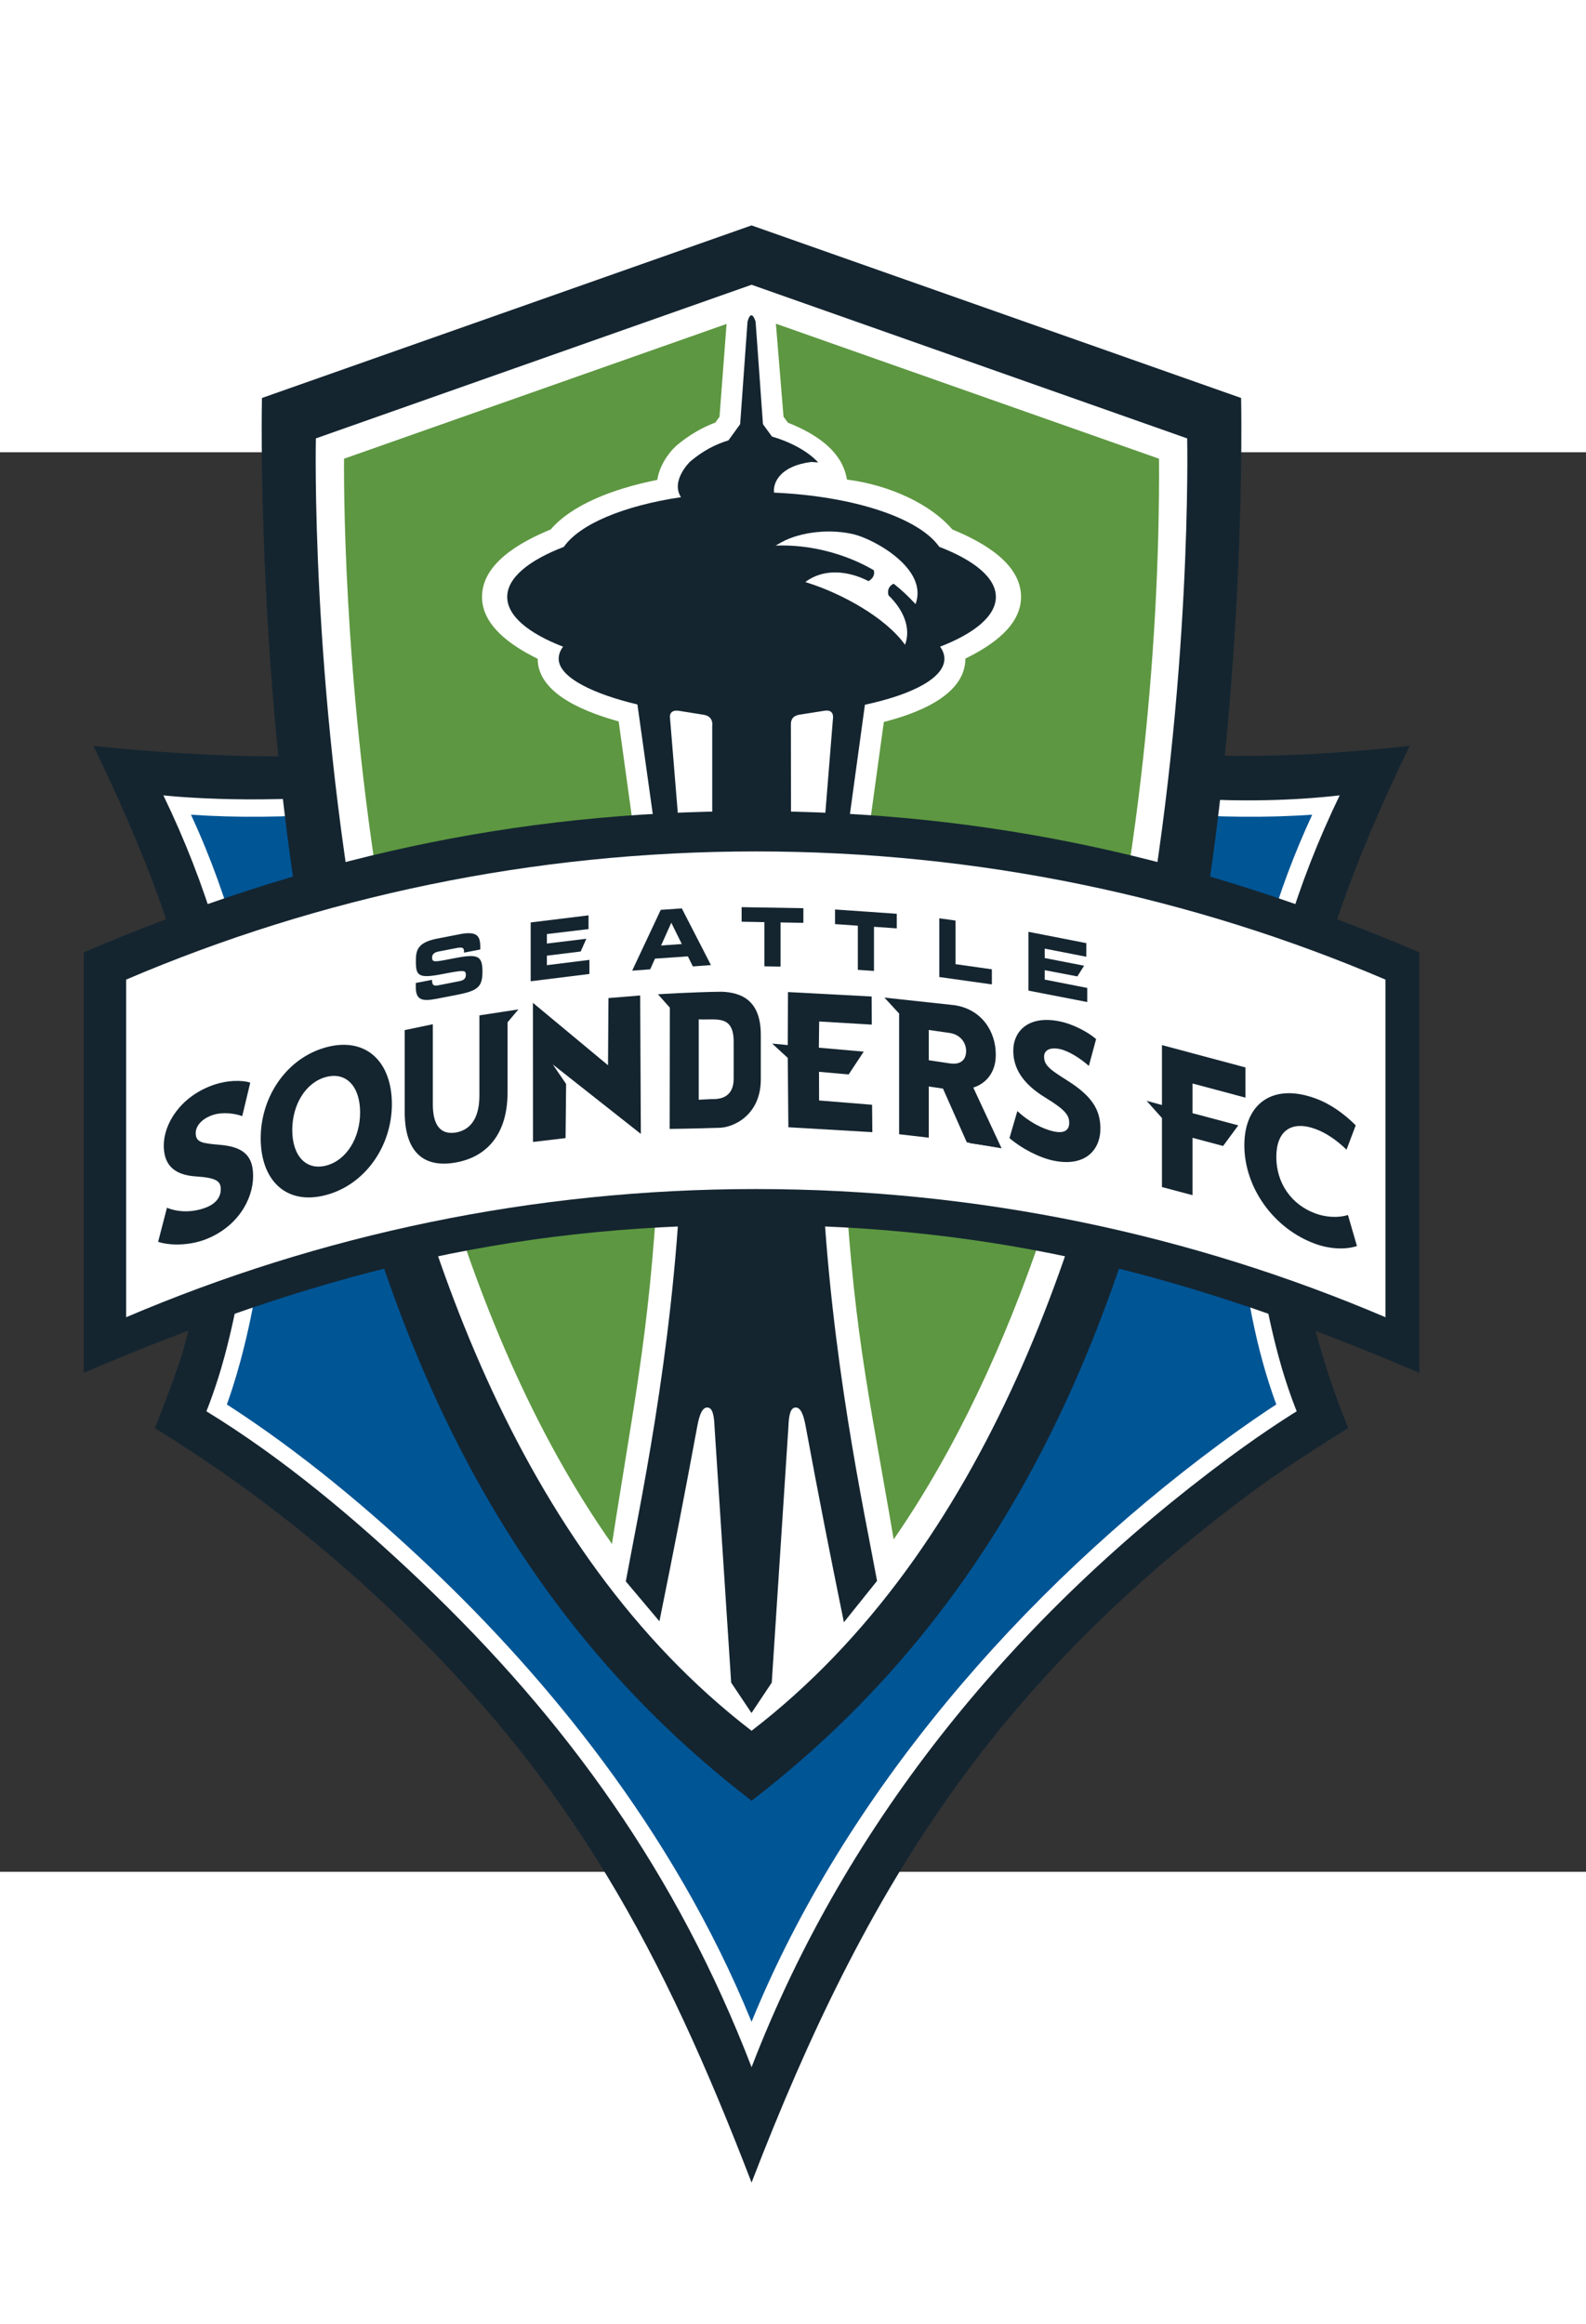 <?xml version="1.0" encoding="UTF-8" standalone="no"?>
<!-- Generator: Adobe Illustrator 14.0.0, SVG Export Plug-In . SVG Version: 6.00 Build 43363)  -->
<svg
   xmlns:dc="http://purl.org/dc/elements/1.1/"
   xmlns:cc="http://creativecommons.org/ns#"
   xmlns:rdf="http://www.w3.org/1999/02/22-rdf-syntax-ns#"
   xmlns:svg="http://www.w3.org/2000/svg"
   xmlns="http://www.w3.org/2000/svg"
   xmlns:sodipodi="http://sodipodi.sourceforge.net/DTD/sodipodi-0.dtd"
   xmlns:inkscape="http://www.inkscape.org/namespaces/inkscape"
   version="1.0"
   baseProfile="basic"
   id="Layer_1"
   x="0px"
   y="0px"
   width="682.668"
   height="1000"
   viewBox="-50 -150 950 850"
   xml:space="preserve"
   sodipodi:version="0.32"
   inkscape:version="0.46"
   sodipodi:docname="101709MLSGameGuideSFCatKC223332Wpdf.svg"
   inkscape:output_extension="org.inkscape.output.svg.inkscape"><rect x="-50" y="-150" width="950" height="850" fill="#333333" stroke="none"/><defs
   id="defs70"><inkscape:perspective
     sodipodi:type="inkscape:persp3d"
     inkscape:vp_x="0 : 300 : 1"
     inkscape:vp_y="0 : 1000 : 0"
     inkscape:vp_z="800 : 300 : 1"
     inkscape:persp3d-origin="400 : 200 : 1"
     id="perspective74" /></defs><sodipodi:namedview
   inkscape:window-height="669"
   inkscape:window-width="934"
   inkscape:pageshadow="2"
   inkscape:pageopacity="0.0"
   guidetolerance="10.0"
   gridtolerance="10.0"
   objecttolerance="10.0"
   borderopacity="1.0"
   bordercolor="#666666"
   pagecolor="#ffffff"
   id="base"
   showgrid="false"
   inkscape:snap-global="false"
   inkscape:zoom="2.72"
   inkscape:cx="94.289246"
   inkscape:cy="44.762931"
   inkscape:window-x="675"
   inkscape:window-y="323"
   inkscape:current-layer="Layer_1" />
<g
   id="g3"
   transform="matrix(12.254,0,0,12.254,-4761.34,-3393.14)">
	<path
   d="M 403.617,321.268 C 400.045,317.872 396.236,314.922 392.042,312.344 C 392.042,312.344 393.125,309.67 393.488,308.33 C 396.397,297.54 393.815,288.885 389.042,279.009 C 389.042,279.009 396.632,279.85 401.539,279.375 C 408.573,278.69 414.854,276.75 421.211,273.586 C 432.264,279.085 441.326,280.344 453.377,279.008 C 447.729,290.692 445.522,300.364 450.377,312.343 C 450.377,312.343 447.531,314.093 445.781,315.388 C 433.174,324.72 426.857,334.542 421.211,349.21 C 416.879,337.957 412.504,329.709 403.617,321.268"
   id="path5"
   style="fill:#142530" />
	<path
   d="M 405.332,319.369 C 410.846,324.605 417.281,332.211 421.211,341.844 C 425.828,330.524 434.656,320.416 444.441,313.176 C 445.793,312.178 446.783,311.522 447.246,311.221 C 446.226,308.434 445.682,305.391 445.424,302.459 C 444.955,297.069 445.412,289.776 449.028,281.964 C 439.827,282.594 429.389,280.291 421.212,276.262 C 413.034,280.291 402.593,282.594 393.393,281.964 C 397.282,290.368 398.251,300.141 395.848,309.067 C 395.573,310.094 395.32,310.833 395.176,311.221 C 398.805,313.563 402.211,316.4 405.332,319.369"
   id="path7"
   style="fill:#005595" />
	<path
   d="M 405.568,319.213 C 410.999,324.373 417.34,331.869 421.211,341.354 C 425.758,330.206 434.455,320.25 444.096,313.116 C 445.428,312.13 446.405,311.483 446.86,311.188 C 445.854,308.45 445.315,305.448 445.063,302.555 C 444.604,297.251 445.051,290.061 448.616,282.371 C 439.552,282.989 429.266,280.722 421.212,276.752 C 413.155,280.721 402.87,282.989 393.809,282.371 C 397.639,290.648 398.594,300.273 396.226,309.067 C 395.951,310.081 395.703,310.803 395.563,311.188 C 399.139,313.494 402.494,316.291 405.568,319.213 M 405.014,319.797 C 401.834,316.777 398.316,313.818 394.563,311.522 C 394.563,311.522 395.04,310.362 395.444,308.858 C 397.944,299.577 396.657,290.11 392.46,281.426 C 392.46,281.426 396.568,281.891 401.734,281.389 C 408.527,280.729 415.082,278.898 421.211,275.851 C 429.533,279.992 440.58,282.488 449.959,281.426 C 445.76,290.11 444.473,299.577 446.975,308.858 C 447.379,310.362 447.858,311.522 447.858,311.522 C 447.858,311.522 446.417,312.401 444.579,313.762 C 434.231,321.42 425.886,331.428 421.212,343.571 C 417.592,334.176 412.233,326.66 405.014,319.797"
   id="path9"
   style="fill:#ffffff" />
	<path
   d="M 399.497,289.717 C 396.967,275.922 397.278,262.008 397.278,262.008 L 421.211,253.575 L 445.141,262.008 C 445.141,262.008 445.454,275.922 442.922,289.717 C 439.998,305.679 434.645,320.224 421.211,330.552 C 407.774,320.225 402.427,305.68 399.497,289.717"
   id="path11"
   style="fill:#142530" />
	<path
   d="M 403.043,288.95 C 405.52,302.445 410.658,317.804 421.211,326.222 C 437.061,313.579 441.754,283.56 441.633,264.303 L 421.211,257.104 L 400.789,264.303 C 400.775,266.632 400.849,276.973 403.043,288.95"
   id="path13"
   style="fill:#5d9741" />
	<path
   d="M 403.493,289.017 C 405.906,302.18 410.918,317.159 421.211,325.368 C 436.668,313.04 441.246,283.762 441.127,264.975 L 421.211,257.959 L 401.291,264.975 C 401.277,267.254 401.35,277.338 403.493,289.017 M 402.117,289.268 C 399.652,275.823 399.913,263.983 399.913,263.983 L 421.211,256.475 L 442.504,263.983 C 442.504,263.983 442.766,275.822 440.301,289.268 C 437.828,302.75 432.76,318.256 421.211,327.133 C 409.659,318.256 404.594,302.75 402.117,289.268"
   id="path15"
   style="fill:#ffffff" />
	<path
   d="M 416.237,288.81 L 414.715,277.812 C 413.332,277.429 410.756,276.548 410.756,274.752 C 409.443,274.107 408.035,273.127 408.035,271.728 C 408.035,270.118 409.83,269.074 411.394,268.431 C 412.398,267.257 414.369,266.455 416.602,266.01 C 416.702,265.368 417.087,264.756 417.52,264.352 C 418.133,263.83 418.791,263.451 419.439,263.209 L 419.644,262.928 L 420.006,258.166 C 420.225,256.823 421.623,256.974 422.044,257.453 C 422.232,257.64 422.357,257.915 422.384,258.176 L 422.773,262.924 L 422.988,263.215 C 425.308,264.133 425.758,265.29 425.873,265.994 C 428.061,266.278 430.021,267.251 431.023,268.432 C 432.591,269.075 434.384,270.119 434.384,271.729 C 434.384,273.128 432.976,274.099 431.663,274.741 C 431.663,276.612 429.118,277.469 427.677,277.839 L 426.167,288.811 L 416.237,288.811"
   id="path17"
   style="fill:#ffffff" />
	<path
   clip-rule="evenodd"
   d="M 417.289,288.81 L 415.631,276.983 C 413.541,276.492 411.783,275.676 411.783,274.752 C 411.783,274.547 411.855,274.35 411.997,274.161 C 410.291,273.501 409.267,272.651 409.267,271.728 C 409.267,270.8 410.307,269.948 412.037,269.281 C 412.811,268.17 414.965,267.271 417.761,266.855 C 417.238,266.044 418.208,265.116 418.208,265.116 C 418.825,264.592 419.457,264.266 420.079,264.08 L 420.653,263.289 L 421.013,258.281 C 421.205,257.577 421.409,258.281 421.409,258.281 L 421.768,263.289 L 422.208,263.892 C 423.824,264.366 424.467,265.159 424.467,265.159 L 424.135,265.135 C 422.653,265.315 422.25,266.104 422.309,266.632 C 426.217,266.806 429.403,267.875 430.385,269.28 C 432.114,269.947 433.153,270.8 433.153,271.727 C 433.153,272.65 432.132,273.5 430.426,274.16 C 430.563,274.349 430.637,274.547 430.637,274.751 C 430.637,275.675 429.108,276.493 426.752,276.997 L 425.131,288.809 L 424.291,288.809 L 425.187,277.706 C 425.207,277.574 425.228,277.211 424.755,277.294 C 424.405,277.352 423.554,277.483 423.554,277.483 C 423.154,277.55 423.134,277.81 423.134,277.971 C 423.134,277.971 423.144,283.781 423.14,288.808 L 419.288,288.808 L 419.288,278.03 C 419.288,278.03 419.373,277.568 418.876,277.489 L 417.712,277.302 C 417.112,277.186 417.228,277.683 417.228,277.683 L 418.14,288.808 L 417.289,288.808"
   id="path19"
   style="fill:#142530;fill-rule:evenodd" />
	<path
   d="M 424.924,269.502 C 424.086,269.286 423.252,269.19 422.387,269.219 L 422.674,269.058 C 423.623,268.533 425.106,268.391 426.244,268.679 C 427.262,268.942 429.863,270.378 429.226,272.081 C 428.886,271.71 428.533,271.377 428.158,271.084 C 428.158,271.084 427.793,271.216 427.904,271.651 C 428.625,272.343 429.021,273.244 428.713,274.067 C 427.752,272.726 425.619,271.569 423.984,271.048 L 423.839,271.002 C 424.724,270.327 425.925,270.439 426.929,270.958 C 426.929,270.958 427.29,270.772 427.183,270.422 C 426.488,270.018 425.74,269.713 424.924,269.502"
   id="path21"
   style="fill:#ffffff" />
	<path
   d="M 414.195,319.271 C 415.375,311.398 416.21,308.078 416.646,300.004 L 425.771,300.004 C 426.253,308.334 427.115,311.398 428.416,319.328 L 421.211,326.637 L 414.195,319.271"
   id="path23"
   style="fill:#ffffff" />
	<path
   d="M 415.064,319.834 C 415.679,316.459 417.349,308.844 417.756,300.009 L 424.657,300.009 C 425.063,308.844 426.725,316.428 427.345,319.809 L 425.724,321.832 C 424.97,318.117 424.533,315.906 423.851,312.23 C 423.744,311.644 423.591,311.306 423.337,311.339 C 423.132,311.368 423.032,311.64 423.011,312.3 L 422.198,324.78 L 421.208,326.264 L 420.214,324.78 L 419.402,312.3 C 419.379,311.64 419.281,311.368 419.077,311.339 C 418.824,311.306 418.67,311.644 418.562,312.23 C 417.88,315.906 417.458,318.068 416.707,321.783 L 415.064,319.834"
   id="path25"
   style="fill:#142530" />
	<path
   d="M 404.857,297.176 C 407.791,308.304 412.768,319.484 421.211,326.228 C 429.258,319.796 434.434,308.886 437.547,297.176 L 404.857,297.176"
   id="path27"
   style="fill:none" />
	<path
   d="M 388.567,289.096 C 399.269,284.528 409.552,282.197 421.211,282.197 C 432.865,282.197 443.15,284.528 453.854,289.096 L 453.854,309.642 C 442.752,304.904 433.331,302.415 421.211,302.415 C 409.094,302.415 399.669,304.903 388.567,309.642 L 388.567,289.096"
   id="path29"
   style="fill:#142530" />
	<path
   clip-rule="evenodd"
   d="M 390.639,290.428 L 390.639,306.926 C 400.089,302.897 410.495,300.662 421.42,300.662 C 432.344,300.662 442.744,302.896 452.197,306.926 L 452.197,290.428 C 442.744,286.393 432.343,284.165 421.42,284.165 C 410.495,284.165 400.089,286.394 390.639,290.428"
   id="path31"
   style="fill:#ffffff;fill-rule:evenodd" />
	<path
   clip-rule="evenodd"
   d="M 404.798,290.792 C 404.798,291.413 405.088,291.508 405.809,291.366 L 406.768,291.181 C 407.821,290.976 408.057,290.806 408.057,290.03 C 408.057,289.194 407.772,289.168 406.54,289.41 C 405.691,289.579 405.595,289.589 405.595,289.34 C 405.595,289.186 405.717,289.096 405.895,289.059 L 406.774,288.889 C 407.137,288.816 407.157,288.901 407.157,289.111 L 407.951,288.956 L 407.951,288.867 C 407.951,288.36 407.866,288.031 406.95,288.209 L 405.845,288.425 C 404.845,288.618 404.802,289.029 404.802,289.548 C 404.802,290.255 404.939,290.386 406.13,290.152 C 407.152,289.957 407.245,289.952 407.245,290.203 C 407.245,290.424 407.071,290.478 406.903,290.51 L 405.934,290.7 C 405.705,290.744 405.595,290.744 405.59,290.44 L 404.798,290.593 L 404.798,290.792"
   id="path33"
   style="fill:#142530;fill-rule:evenodd" />
	<polyline
   clip-rule="evenodd"
   points="410.414,290.509 413.285,290.153 413.285,289.464    411.206,289.723 411.206,289.259 412.859,289.055 413.135,288.432 411.206,288.666 411.206,288.203 413.242,287.959    413.242,287.288 410.414,287.635 410.414,290.509  "
   id="polyline35"
   style="fill:#142530;fill-rule:evenodd" />
	<path
   clip-rule="evenodd"
   d="M 417.287,287.65 L 417.801,288.689 L 416.788,288.763 L 417.287,287.65 L 417.287,287.65 z M 415.375,289.991 L 416.256,289.926 L 416.49,289.404 L 418.097,289.292 L 418.343,289.784 L 419.225,289.718 L 417.802,286.949 L 416.772,287.019 L 415.375,289.991"
   id="path37"
   style="fill:#142530;fill-rule:evenodd" />
	<polyline
   clip-rule="evenodd"
   points="420.725,287.599 421.838,287.621 421.838,289.779    422.629,289.793 422.629,287.635 423.744,287.655 423.744,286.939 420.725,286.888 420.725,287.599  "
   id="polyline39"
   style="fill:#142530;fill-rule:evenodd" />
	<polyline
   clip-rule="evenodd"
   points="425.291,287.716 426.406,287.794 426.406,289.951    427.195,290.005 427.195,287.848 428.309,287.925 428.309,287.211 425.291,287.002 425.291,287.716  "
   id="polyline41"
   style="fill:#142530;fill-rule:evenodd" />
	<polyline
   clip-rule="evenodd"
   points="430.387,290.302 432.957,290.663 432.957,289.925    431.182,289.674 431.182,287.543 430.387,287.433 430.387,290.302  "
   id="polyline43"
   style="fill:#142530;fill-rule:evenodd" />
	<polyline
   clip-rule="evenodd"
   points="434.746,290.967 437.619,291.524 437.619,290.835    435.541,290.428 435.541,289.968 437.135,290.272 437.467,289.749 435.541,289.375 435.541,288.915 437.574,289.311    437.574,288.646 434.746,288.093 434.746,290.967  "
   id="polyline45"
   style="fill:#142530;fill-rule:evenodd" />
	<path
   d="M 400.419,295.185 C 399.428,295.443 398.76,296.523 398.76,297.779 C 398.76,299.029 399.428,299.774 400.419,299.515 C 401.411,299.257 402.076,298.167 402.076,296.917 C 402.076,295.663 401.411,294.927 400.419,295.185 M 400.393,300.959 C 398.454,301.466 397.217,300.231 397.217,298.18 C 397.217,296.123 398.515,294.23 400.454,293.725 C 402.383,293.225 403.629,294.456 403.629,296.511 C 403.629,298.563 402.324,300.455 400.393,300.959"
   id="path47"
   style="fill:#142530" />
	<polyline
   points="415.766,291.204 415.799,297.968 411.495,294.574 412.146,295.528 412.119,298.173    410.528,298.361 410.525,291.564 414.194,294.613 414.216,291.33 415.766,291.204  "
   id="polyline49"
   style="fill:#142530" />
	<path
   d="M 419.27,296.266 C 420.129,296.298 420.336,295.772 420.336,295.275 L 420.336,293.465 C 420.336,292.107 419.451,292.423 418.629,292.37 L 418.629,296.298 L 419.27,296.266 L 419.27,296.266 z M 421.663,293.127 L 421.663,295.302 C 421.663,297.074 420.29,297.688 419.566,297.671 C 418.238,297.715 417.207,297.724 417.207,297.724 L 417.216,291.799 L 416.635,291.145 C 416.635,291.145 418.298,291.037 419.768,291.02 C 420.686,291.064 421.663,291.411 421.663,293.127"
   id="path51"
   style="fill:#142530" />
	<polyline
   points="427.08,291.254 427.088,292.628 424.516,292.475 424.5,293.755 426.693,293.948 425.957,295.063    424.508,294.934 424.512,296.334 427.102,296.544 427.115,297.883 423.01,297.643 422.98,294.255 422.217,293.553 422.979,293.628    422.992,291.037 427.08,291.254  "
   id="polyline53"
   style="fill:#142530" />
	<path
   d="M 430.92,292.933 L 429.764,292.757 L 429.764,294.465 L 430.92,294.642 C 431.457,294.721 431.811,294.421 431.811,293.919 C 431.811,293.417 431.457,293.01 430.92,292.933 M 431.875,298.419 L 430.645,295.654 L 429.764,295.521 L 429.764,298.105 L 428.534,297.922 L 428.534,291.926 L 427.971,291.364 L 430.998,291.815 C 432.277,292.004 433.039,293.021 433.039,294.102 C 433.039,295.01 432.502,295.492 431.891,295.629 L 433.295,298.631 L 431.875,298.419"
   id="path55"
   style="fill:#142530" />
	<path
   d="M 430.898,294.754 L 429.65,294.561 L 429.65,292.627 L 430.941,292.82 L 430.92,292.932 L 430.899,293.036 L 429.874,292.888 L 429.874,294.368 L 430.942,294.528 L 431.131,294.538 C 431.494,294.514 431.694,294.305 431.699,293.922 C 431.699,293.478 431.388,293.111 430.898,293.036 L 430.919,292.932 L 430.94,292.82 C 431.524,292.904 431.922,293.355 431.919,293.91 C 431.919,294.39 431.601,294.74 431.13,294.763 L 430.898,294.754 M 433.105,298.492 L 431.73,295.553 L 431.871,295.522 C 432.439,295.39 432.924,294.969 432.93,294.105 C 432.926,293.075 432.207,292.108 430.977,291.923 L 428.293,291.526 L 428.647,291.877 L 428.647,297.826 L 429.651,297.977 L 429.651,295.393 L 430.723,295.554 L 431.952,298.321 L 433.105,298.492 L 433.105,298.492 z M 431.732,298.38 L 430.568,295.755 L 429.873,295.651 L 429.873,298.152 L 428.424,297.985 L 428.424,292.087 L 427.707,291.308 L 431.131,291.678 C 432.461,291.878 433.151,292.964 433.149,294.095 C 433.155,294.986 432.645,295.52 432.049,295.704 L 433.432,298.673 L 431.732,298.38"
   id="path57"
   style="fill:#142530" />
	<path
   d="M 436.002,299.281 C 435.272,299.137 434.387,298.665 433.818,298.173 L 434.203,296.853 C 434.732,297.348 435.412,297.732 436.021,297.854 C 436.548,297.958 436.744,297.745 436.738,297.413 C 436.732,297.067 436.566,296.799 435.572,296.195 C 434.427,295.496 434.017,294.738 434.004,293.936 C 433.988,292.958 434.736,292.165 436.242,292.463 C 436.943,292.601 437.672,293.001 438.053,293.335 L 437.698,294.646 C 437.325,294.309 436.723,293.91 436.266,293.819 C 435.717,293.712 435.502,293.934 435.51,294.207 C 435.518,294.642 435.846,294.853 436.66,295.369 C 437.875,296.136 438.246,296.803 438.262,297.663 C 438.283,298.724 437.551,299.588 436.002,299.281"
   id="path59"
   style="fill:#142530" />
	<path
   d="M 406.742,299.367 C 405.144,299.651 404.256,298.812 404.256,296.897 L 404.256,292.896 L 405.631,292.608 L 405.631,296.523 C 405.631,297.509 405.986,298.037 406.774,297.897 C 407.551,297.751 407.907,297.091 407.907,296.099 L 407.907,292.176 L 409.815,291.884 L 409.283,292.516 L 409.283,295.956 C 409.282,297.908 408.334,299.088 406.742,299.367"
   id="path61"
   style="fill:#142530" />
	<path
   d="M 394.461,303.145 C 393.701,303.42 392.788,303.436 392.203,303.241 L 392.635,301.576 C 393.173,301.8 393.874,301.813 394.504,301.579 C 395.055,301.379 395.265,301.028 395.265,300.675 C 395.265,300.303 395.091,300.112 394.069,300.047 C 392.888,299.977 392.479,299.394 392.479,298.532 C 392.479,297.488 393.272,296.178 394.833,295.602 C 395.563,295.332 396.313,295.33 396.706,295.464 L 396.314,297.1 C 395.932,296.956 395.31,296.884 394.834,297.058 C 394.269,297.265 394.04,297.632 394.04,297.925 C 394.04,298.395 394.376,298.427 395.216,298.501 C 396.47,298.605 396.846,299.117 396.846,300.035 C 396.845,301.178 396.067,302.551 394.461,303.145"
   id="path63"
   style="fill:#142530" />
	<path
   d="M 441.271,296.556 L 441.271,293.628 L 445.353,294.72 L 445.353,296.196 L 442.765,295.505 L 442.765,296.954 L 445.003,297.551 L 444.261,298.557 L 442.765,298.16 L 442.765,300.962 L 441.271,300.564 L 441.271,297.191 L 440.521,296.351 L 441.271,296.556 M 441.271,297.167 L 440.578,296.386"
   id="path65"
   style="fill:#142530" />
	<path
   d="M 448.764,303.34 C 446.7,302.584 445.299,300.563 445.299,298.524 C 445.299,296.476 446.699,295.475 448.764,296.23 C 449.498,296.495 450.172,296.977 450.743,297.55 L 450.294,298.738 C 449.827,298.287 449.3,297.918 448.78,297.73 C 447.596,297.297 446.862,297.82 446.862,299.096 C 446.862,300.369 447.596,301.428 448.78,301.858 C 449.3,302.047 449.889,302.077 450.364,301.932 L 450.803,303.446 C 450.252,303.631 449.488,303.602 448.764,303.34"
   id="path67"
   style="fill:#142530" />
</g>
</svg>